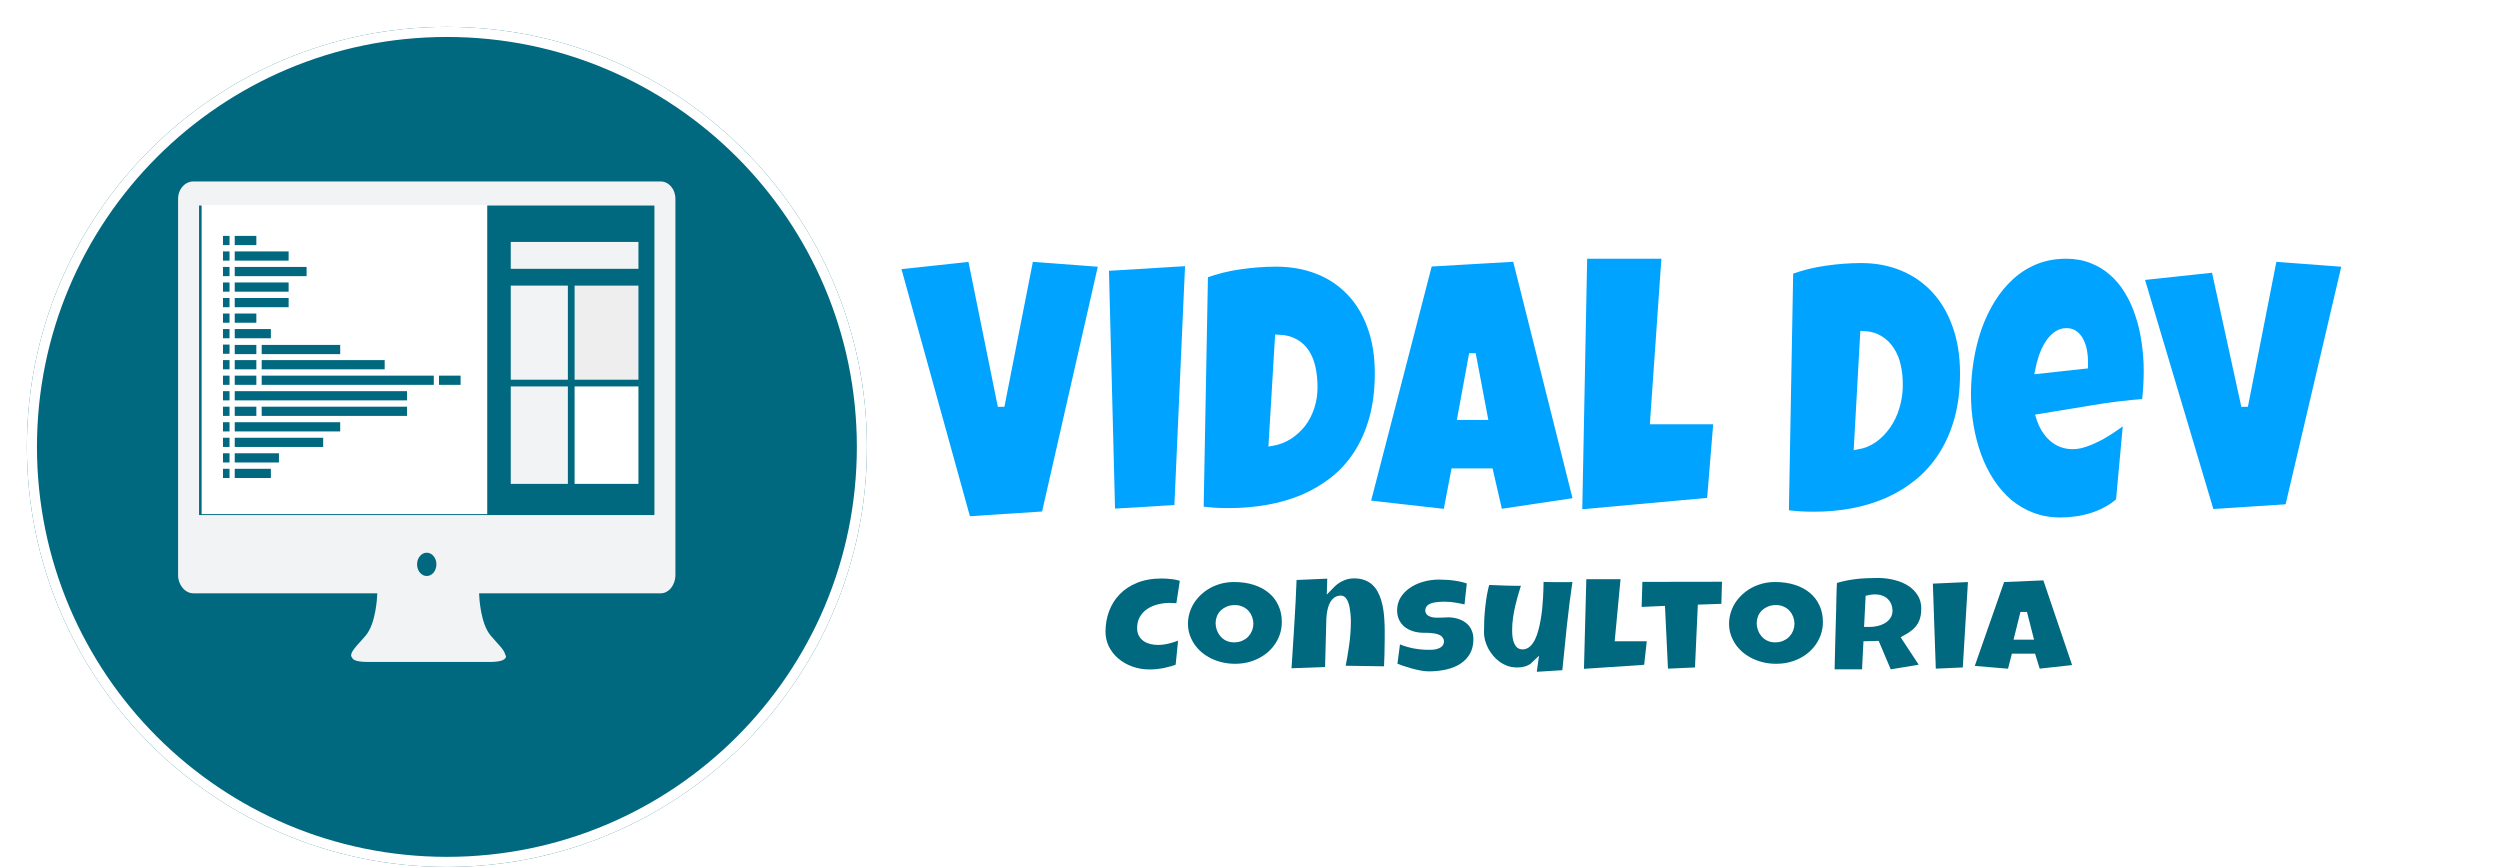 <svg width="744" height="258" viewBox="0 0 744 258" fill="none" xmlns="http://www.w3.org/2000/svg">
<g filter="url(#filter0_d)">
<mask id="path-1-outside-1" maskUnits="userSpaceOnUse" x="323" y="166" width="293" height="33" fill="black">
<rect fill="white" x="323" y="166" width="293" height="33"/>
<path d="M348.23 168.208L346.91 176.705C346.454 176.597 345.998 176.523 345.543 176.483C345.087 176.443 344.631 176.423 344.176 176.423C343.013 176.423 341.905 176.557 340.852 176.826C339.799 177.081 338.865 177.477 338.047 178.013C337.246 178.55 336.602 179.221 336.115 180.027C335.643 180.832 335.408 181.779 335.408 182.866C335.408 183.564 335.533 184.168 335.785 184.678C336.052 185.188 336.421 185.611 336.893 185.946C337.364 186.282 337.922 186.53 338.566 186.691C339.21 186.852 339.917 186.933 340.687 186.933C341.269 186.933 341.874 186.879 342.502 186.772C343.131 186.664 343.751 186.523 344.364 186.349C344.977 186.174 345.574 185.973 346.155 185.745C346.737 185.517 347.271 185.282 347.758 185.04L346.815 194.503C346.203 194.772 345.535 195.013 344.812 195.228C344.105 195.43 343.374 195.611 342.62 195.772C341.866 195.919 341.112 196.034 340.357 196.114C339.603 196.195 338.88 196.235 338.189 196.235C336.193 196.235 334.331 195.919 332.603 195.289C330.874 194.658 329.374 193.792 328.101 192.691C326.828 191.591 325.823 190.295 325.084 188.805C324.361 187.302 324 185.685 324 183.953C324 181.658 324.385 179.497 325.155 177.47C325.925 175.43 327.056 173.644 328.549 172.114C330.042 170.584 331.888 169.376 334.088 168.49C336.303 167.604 338.849 167.161 341.724 167.161C342.809 167.161 343.916 167.235 345.048 167.383C346.195 167.53 347.255 167.805 348.23 168.208Z"/>
<path d="M378.469 181.094C378.469 182.315 378.304 183.497 377.974 184.638C377.644 185.765 377.165 186.826 376.537 187.819C375.924 188.812 375.17 189.725 374.274 190.557C373.394 191.376 372.396 192.081 371.281 192.671C370.181 193.262 368.979 193.725 367.674 194.06C366.37 194.383 364.987 194.544 363.526 194.544C362.112 194.544 360.761 194.389 359.472 194.081C358.199 193.772 357.005 193.342 355.89 192.792C354.774 192.228 353.761 191.557 352.849 190.779C351.954 189.987 351.184 189.114 350.539 188.161C349.911 187.195 349.416 186.161 349.054 185.06C348.709 183.96 348.536 182.812 348.536 181.617C348.536 180.45 348.701 179.309 349.031 178.195C349.361 177.067 349.832 176.007 350.445 175.013C351.074 174.02 351.828 173.107 352.708 172.275C353.588 171.443 354.57 170.725 355.654 170.121C356.754 169.517 357.94 169.047 359.213 168.711C360.486 168.376 361.829 168.208 363.243 168.208C365.522 168.208 367.596 168.51 369.466 169.114C371.351 169.718 372.954 170.584 374.274 171.711C375.61 172.826 376.639 174.181 377.362 175.779C378.1 177.362 378.469 179.134 378.469 181.094ZM368.004 181.617C368.004 181.04 367.902 180.483 367.698 179.946C367.509 179.396 367.227 178.913 366.849 178.497C366.472 178.067 366.001 177.725 365.435 177.47C364.885 177.201 364.249 177.067 363.526 177.067C362.788 177.067 362.128 177.181 361.546 177.409C360.965 177.638 360.462 177.953 360.038 178.356C359.629 178.745 359.315 179.208 359.095 179.745C358.875 180.268 358.765 180.826 358.765 181.416C358.765 181.98 358.859 182.544 359.048 183.107C359.237 183.671 359.519 184.181 359.896 184.638C360.274 185.094 360.737 185.463 361.287 185.745C361.853 186.027 362.505 186.168 363.243 186.168C363.982 186.168 364.642 186.047 365.223 185.805C365.82 185.55 366.323 185.215 366.732 184.799C367.14 184.369 367.454 183.879 367.674 183.329C367.894 182.779 368.004 182.208 368.004 181.617Z"/>
<path d="M409.086 186.329C409.086 187.846 409.063 189.349 409.015 190.839C408.984 192.315 408.929 193.805 408.85 195.309L395.274 195.107C395.746 192.732 396.154 190.362 396.5 188C396.846 185.624 397.019 183.228 397.019 180.812C397.019 180.638 397.011 180.356 396.995 179.966C396.979 179.577 396.948 179.141 396.901 178.658C396.854 178.161 396.783 177.658 396.689 177.148C396.61 176.624 396.492 176.148 396.335 175.718C396.194 175.289 396.013 174.94 395.793 174.671C395.589 174.389 395.337 174.248 395.039 174.248C394.504 174.248 394.049 174.383 393.672 174.651C393.31 174.919 393.004 175.268 392.752 175.698C392.517 176.114 392.328 176.584 392.187 177.107C392.045 177.631 391.935 178.154 391.857 178.678C391.794 179.201 391.747 179.698 391.715 180.168C391.7 180.624 391.692 181 391.692 181.295C391.613 183.671 391.55 186.034 391.503 188.383C391.456 190.718 391.393 193.081 391.315 195.47L379.294 195.913C379.608 191.174 379.907 186.463 380.19 181.779C380.488 177.094 380.724 172.383 380.897 167.644L392.022 167.161L391.928 170.383C392.367 169.926 392.839 169.497 393.342 169.094C393.86 168.691 394.41 168.349 394.992 168.067C395.573 167.772 396.186 167.544 396.83 167.383C397.49 167.208 398.181 167.121 398.904 167.121C400.24 167.121 401.41 167.309 402.416 167.685C403.422 168.06 404.286 168.57 405.009 169.215C405.731 169.859 406.336 170.624 406.823 171.51C407.311 172.383 407.703 173.315 408.002 174.309C408.3 175.302 408.528 176.342 408.685 177.43C408.843 178.503 408.945 179.564 408.992 180.611C409.055 181.658 409.086 182.671 409.086 183.651C409.086 184.631 409.086 185.523 409.086 186.329Z"/>
<path d="M435.484 186.208C435.484 188.047 435.107 189.638 434.353 190.98C433.614 192.309 432.593 193.409 431.289 194.282C430 195.141 428.484 195.779 426.74 196.195C425.011 196.597 423.149 196.799 421.154 196.799C420.384 196.799 419.535 196.711 418.608 196.537C417.697 196.362 416.77 196.148 415.827 195.893C414.884 195.624 413.973 195.342 413.093 195.047C412.229 194.738 411.459 194.45 410.783 194.181L411.82 186.289C413.156 186.973 414.633 187.497 416.251 187.859C417.885 188.208 419.488 188.383 421.059 188.383C421.358 188.383 421.719 188.376 422.144 188.362C422.568 188.336 422.969 188.275 423.346 188.181C423.739 188.074 424.069 187.919 424.336 187.718C424.603 187.517 424.736 187.228 424.736 186.852C424.736 186.597 424.642 186.383 424.454 186.208C424.265 186.02 424.021 185.872 423.723 185.765C423.424 185.644 423.086 185.557 422.709 185.503C422.332 185.436 421.963 185.389 421.602 185.362C421.24 185.336 420.902 185.322 420.588 185.322C420.274 185.322 420.022 185.322 419.834 185.322C418.483 185.322 417.249 185.141 416.133 184.779C415.034 184.416 414.083 183.906 413.282 183.248C412.496 182.577 411.883 181.772 411.443 180.832C411.003 179.879 410.783 178.826 410.783 177.671C410.783 176.087 411.152 174.671 411.891 173.423C412.645 172.161 413.643 171.094 414.884 170.221C416.141 169.336 417.579 168.658 419.197 168.188C420.816 167.718 422.489 167.483 424.218 167.483C424.988 167.483 425.781 167.51 426.598 167.564C427.415 167.604 428.225 167.685 429.026 167.805C429.843 167.926 430.637 168.081 431.407 168.268C432.176 168.456 432.907 168.691 433.599 168.973L432.703 177.148C431.634 176.839 430.511 176.584 429.332 176.383C428.17 176.168 427.03 176.06 425.915 176.06C425.711 176.06 425.443 176.067 425.113 176.081C424.799 176.081 424.461 176.101 424.1 176.141C423.754 176.168 423.401 176.215 423.039 176.282C422.678 176.349 422.356 176.443 422.073 176.564C421.79 176.671 421.562 176.819 421.389 177.007C421.217 177.195 421.138 177.416 421.154 177.671C421.169 177.966 421.295 178.195 421.531 178.356C421.782 178.517 422.097 178.638 422.474 178.718C422.867 178.785 423.291 178.819 423.746 178.819C424.218 178.819 424.681 178.812 425.137 178.799C425.593 178.772 426.017 178.752 426.41 178.738C426.803 178.711 427.125 178.705 427.376 178.718C428.633 178.785 429.765 179.013 430.77 179.403C431.776 179.792 432.624 180.309 433.316 180.953C434.023 181.597 434.557 182.369 434.918 183.268C435.296 184.154 435.484 185.134 435.484 186.208Z"/>
<path d="M465.111 168.168C464.404 172.893 463.799 177.597 463.296 182.282C462.793 186.953 462.314 191.658 461.858 196.396L452.195 197L452.619 193.899C452.305 194.208 451.936 194.477 451.511 194.705C451.103 194.933 450.663 195.121 450.191 195.268C449.72 195.403 449.233 195.503 448.73 195.57C448.227 195.624 447.748 195.644 447.292 195.631C446.224 195.617 445.218 195.443 444.276 195.107C443.333 194.758 442.469 194.302 441.683 193.738C440.897 193.161 440.19 192.497 439.562 191.745C438.933 190.98 438.399 190.181 437.959 189.349C437.535 188.503 437.205 187.644 436.969 186.772C436.749 185.899 436.639 185.054 436.639 184.235C436.639 183.027 436.663 181.779 436.71 180.49C436.773 179.188 436.875 177.886 437.016 176.584C437.158 175.282 437.338 173.993 437.558 172.718C437.794 171.443 438.085 170.221 438.43 169.054C440.347 169.134 442.272 169.208 444.205 169.275C446.138 169.342 448.062 169.362 449.979 169.336C449.618 170.503 449.257 171.678 448.895 172.859C448.549 174.027 448.235 175.208 447.952 176.403C447.67 177.584 447.442 178.772 447.269 179.966C447.096 181.161 447.01 182.369 447.01 183.591C447.01 183.872 447.025 184.275 447.057 184.799C447.088 185.322 447.167 185.839 447.292 186.349C447.434 186.859 447.638 187.309 447.905 187.698C448.188 188.074 448.581 188.262 449.084 188.262C449.681 188.262 450.215 188.047 450.686 187.617C451.158 187.174 451.574 186.584 451.936 185.846C452.297 185.107 452.603 184.255 452.855 183.289C453.122 182.322 453.342 181.315 453.515 180.268C453.703 179.208 453.853 178.141 453.963 177.067C454.073 175.993 454.151 174.987 454.198 174.047C454.261 173.094 454.3 172.242 454.316 171.49C454.348 170.738 454.363 170.154 454.363 169.738C454.363 169.47 454.355 169.208 454.34 168.953C454.324 168.698 454.3 168.436 454.269 168.168C455.29 168.195 456.304 168.215 457.309 168.228C458.315 168.242 459.329 168.248 460.35 168.248C461.136 168.248 461.921 168.248 462.707 168.248C463.508 168.235 464.31 168.208 465.111 168.168Z"/>
<path d="M487.196 185.846L486.206 194.785L466.36 196.114L467.114 167.362H479.371L477.626 185.846H487.196Z"/>
<path d="M509.493 168.128L509.257 176.664L502.233 176.906L501.385 195.591L491.438 196.034L490.543 177.349L483.519 177.671L483.802 168.168L509.493 168.128Z"/>
<path d="M539.497 181.094C539.497 182.315 539.332 183.497 539.002 184.638C538.672 185.765 538.192 186.826 537.564 187.819C536.951 188.812 536.197 189.725 535.301 190.557C534.421 191.376 533.424 192.081 532.308 192.671C531.208 193.262 530.006 193.725 528.702 194.06C527.398 194.383 526.015 194.544 524.553 194.544C523.139 194.544 521.788 194.389 520.5 194.081C519.227 193.772 518.033 193.342 516.917 192.792C515.801 192.228 514.788 191.557 513.876 190.779C512.981 189.987 512.211 189.114 511.567 188.161C510.938 187.195 510.443 186.161 510.082 185.06C509.736 183.96 509.563 182.812 509.563 181.617C509.563 180.45 509.728 179.309 510.058 178.195C510.388 177.067 510.86 176.007 511.472 175.013C512.101 174.02 512.855 173.107 513.735 172.275C514.615 171.443 515.597 170.725 516.681 170.121C517.781 169.517 518.967 169.047 520.24 168.711C521.513 168.376 522.856 168.208 524.271 168.208C526.549 168.208 528.623 168.51 530.493 169.114C532.379 169.718 533.981 170.584 535.301 171.711C536.637 172.826 537.666 174.181 538.389 175.779C539.127 177.362 539.497 179.134 539.497 181.094ZM529.032 181.617C529.032 181.04 528.93 180.483 528.725 179.946C528.537 179.396 528.254 178.913 527.877 178.497C527.5 178.067 527.028 177.725 526.463 177.47C525.913 177.201 525.276 177.067 524.553 177.067C523.815 177.067 523.155 177.181 522.574 177.409C521.992 177.638 521.489 177.953 521.065 178.356C520.657 178.745 520.342 179.208 520.122 179.745C519.902 180.268 519.792 180.826 519.792 181.416C519.792 181.98 519.887 182.544 520.075 183.107C520.264 183.671 520.547 184.181 520.924 184.638C521.301 185.094 521.764 185.463 522.314 185.745C522.88 186.027 523.532 186.168 524.271 186.168C525.009 186.168 525.669 186.047 526.25 185.805C526.848 185.55 527.35 185.215 527.759 184.799C528.167 184.369 528.482 183.879 528.702 183.329C528.922 182.779 529.032 182.208 529.032 181.617Z"/>
<path d="M568.77 177.107C568.77 178.154 568.66 179.107 568.44 179.966C568.236 180.812 567.906 181.591 567.45 182.302C566.994 183.013 566.405 183.671 565.682 184.275C564.96 184.879 564.088 185.456 563.066 186.007L568.676 194.544L558.069 196.315L554.44 187.738L551.517 187.819L551.093 196.195H540.958C541.036 193.134 541.107 190.087 541.17 187.054C541.249 184.02 541.335 180.973 541.429 177.913C541.461 176.369 541.492 174.839 541.524 173.322C541.555 171.805 541.618 170.275 541.712 168.732C542.812 168.383 543.896 168.094 544.965 167.866C546.033 167.638 547.102 167.463 548.17 167.342C549.254 167.208 550.346 167.121 551.446 167.081C552.562 167.027 553.701 167 554.864 167C556.655 167 558.384 167.215 560.049 167.644C561.731 168.06 563.215 168.691 564.504 169.537C565.792 170.383 566.822 171.436 567.592 172.698C568.377 173.96 568.77 175.43 568.77 177.107ZM558.211 177.752C558.211 177.188 558.117 176.671 557.928 176.201C557.755 175.732 557.488 175.329 557.127 174.993C556.781 174.644 556.341 174.376 555.807 174.188C555.288 173.987 554.675 173.886 553.968 173.886C553.654 173.886 553.348 173.906 553.049 173.946C552.751 173.973 552.46 174.02 552.177 174.087L551.8 181.577H552.366C553.041 181.577 553.725 181.503 554.416 181.356C555.123 181.208 555.752 180.98 556.302 180.671C556.867 180.362 557.323 179.966 557.669 179.483C558.03 179 558.211 178.423 558.211 177.752Z"/>
<path d="M582.723 168.168L581.073 195.591L571.127 196.034L570.184 168.732L582.723 168.168Z"/>
<path d="M614 194.785L602.31 196.074L600.895 191.523H595.521L594.343 196.074L582.323 195.067L591.703 168.248L604.808 167.685L614 194.785ZM600.047 185.362L598.256 178.356L596.511 185.362H600.047Z"/>
</mask>
<path d="M348.23 168.208L346.91 176.705C346.454 176.597 345.998 176.523 345.543 176.483C345.087 176.443 344.631 176.423 344.176 176.423C343.013 176.423 341.905 176.557 340.852 176.826C339.799 177.081 338.865 177.477 338.047 178.013C337.246 178.55 336.602 179.221 336.115 180.027C335.643 180.832 335.408 181.779 335.408 182.866C335.408 183.564 335.533 184.168 335.785 184.678C336.052 185.188 336.421 185.611 336.893 185.946C337.364 186.282 337.922 186.53 338.566 186.691C339.21 186.852 339.917 186.933 340.687 186.933C341.269 186.933 341.874 186.879 342.502 186.772C343.131 186.664 343.751 186.523 344.364 186.349C344.977 186.174 345.574 185.973 346.155 185.745C346.737 185.517 347.271 185.282 347.758 185.04L346.815 194.503C346.203 194.772 345.535 195.013 344.812 195.228C344.105 195.43 343.374 195.611 342.62 195.772C341.866 195.919 341.112 196.034 340.357 196.114C339.603 196.195 338.88 196.235 338.189 196.235C336.193 196.235 334.331 195.919 332.603 195.289C330.874 194.658 329.374 193.792 328.101 192.691C326.828 191.591 325.823 190.295 325.084 188.805C324.361 187.302 324 185.685 324 183.953C324 181.658 324.385 179.497 325.155 177.47C325.925 175.43 327.056 173.644 328.549 172.114C330.042 170.584 331.888 169.376 334.088 168.49C336.303 167.604 338.849 167.161 341.724 167.161C342.809 167.161 343.916 167.235 345.048 167.383C346.195 167.53 347.255 167.805 348.23 168.208Z" fill="#006980"/>
<path d="M378.469 181.094C378.469 182.315 378.304 183.497 377.974 184.638C377.644 185.765 377.165 186.826 376.537 187.819C375.924 188.812 375.17 189.725 374.274 190.557C373.394 191.376 372.396 192.081 371.281 192.671C370.181 193.262 368.979 193.725 367.674 194.06C366.37 194.383 364.987 194.544 363.526 194.544C362.112 194.544 360.761 194.389 359.472 194.081C358.199 193.772 357.005 193.342 355.89 192.792C354.774 192.228 353.761 191.557 352.849 190.779C351.954 189.987 351.184 189.114 350.539 188.161C349.911 187.195 349.416 186.161 349.054 185.06C348.709 183.96 348.536 182.812 348.536 181.617C348.536 180.45 348.701 179.309 349.031 178.195C349.361 177.067 349.832 176.007 350.445 175.013C351.074 174.02 351.828 173.107 352.708 172.275C353.588 171.443 354.57 170.725 355.654 170.121C356.754 169.517 357.94 169.047 359.213 168.711C360.486 168.376 361.829 168.208 363.243 168.208C365.522 168.208 367.596 168.51 369.466 169.114C371.351 169.718 372.954 170.584 374.274 171.711C375.61 172.826 376.639 174.181 377.362 175.779C378.1 177.362 378.469 179.134 378.469 181.094ZM368.004 181.617C368.004 181.04 367.902 180.483 367.698 179.946C367.509 179.396 367.227 178.913 366.849 178.497C366.472 178.067 366.001 177.725 365.435 177.47C364.885 177.201 364.249 177.067 363.526 177.067C362.788 177.067 362.128 177.181 361.546 177.409C360.965 177.638 360.462 177.953 360.038 178.356C359.629 178.745 359.315 179.208 359.095 179.745C358.875 180.268 358.765 180.826 358.765 181.416C358.765 181.98 358.859 182.544 359.048 183.107C359.237 183.671 359.519 184.181 359.896 184.638C360.274 185.094 360.737 185.463 361.287 185.745C361.853 186.027 362.505 186.168 363.243 186.168C363.982 186.168 364.642 186.047 365.223 185.805C365.82 185.55 366.323 185.215 366.732 184.799C367.14 184.369 367.454 183.879 367.674 183.329C367.894 182.779 368.004 182.208 368.004 181.617Z" fill="#006980"/>
<path d="M409.086 186.329C409.086 187.846 409.063 189.349 409.015 190.839C408.984 192.315 408.929 193.805 408.85 195.309L395.274 195.107C395.746 192.732 396.154 190.362 396.5 188C396.846 185.624 397.019 183.228 397.019 180.812C397.019 180.638 397.011 180.356 396.995 179.966C396.979 179.577 396.948 179.141 396.901 178.658C396.854 178.161 396.783 177.658 396.689 177.148C396.61 176.624 396.492 176.148 396.335 175.718C396.194 175.289 396.013 174.94 395.793 174.671C395.589 174.389 395.337 174.248 395.039 174.248C394.504 174.248 394.049 174.383 393.672 174.651C393.31 174.919 393.004 175.268 392.752 175.698C392.517 176.114 392.328 176.584 392.187 177.107C392.045 177.631 391.935 178.154 391.857 178.678C391.794 179.201 391.747 179.698 391.715 180.168C391.7 180.624 391.692 181 391.692 181.295C391.613 183.671 391.55 186.034 391.503 188.383C391.456 190.718 391.393 193.081 391.315 195.47L379.294 195.913C379.608 191.174 379.907 186.463 380.19 181.779C380.488 177.094 380.724 172.383 380.897 167.644L392.022 167.161L391.928 170.383C392.367 169.926 392.839 169.497 393.342 169.094C393.86 168.691 394.41 168.349 394.992 168.067C395.573 167.772 396.186 167.544 396.83 167.383C397.49 167.208 398.181 167.121 398.904 167.121C400.24 167.121 401.41 167.309 402.416 167.685C403.422 168.06 404.286 168.57 405.009 169.215C405.731 169.859 406.336 170.624 406.823 171.51C407.311 172.383 407.703 173.315 408.002 174.309C408.3 175.302 408.528 176.342 408.685 177.43C408.843 178.503 408.945 179.564 408.992 180.611C409.055 181.658 409.086 182.671 409.086 183.651C409.086 184.631 409.086 185.523 409.086 186.329Z" fill="#006980"/>
<path d="M435.484 186.208C435.484 188.047 435.107 189.638 434.353 190.98C433.614 192.309 432.593 193.409 431.289 194.282C430 195.141 428.484 195.779 426.74 196.195C425.011 196.597 423.149 196.799 421.154 196.799C420.384 196.799 419.535 196.711 418.608 196.537C417.697 196.362 416.77 196.148 415.827 195.893C414.884 195.624 413.973 195.342 413.093 195.047C412.229 194.738 411.459 194.45 410.783 194.181L411.82 186.289C413.156 186.973 414.633 187.497 416.251 187.859C417.885 188.208 419.488 188.383 421.059 188.383C421.358 188.383 421.719 188.376 422.144 188.362C422.568 188.336 422.969 188.275 423.346 188.181C423.739 188.074 424.069 187.919 424.336 187.718C424.603 187.517 424.736 187.228 424.736 186.852C424.736 186.597 424.642 186.383 424.454 186.208C424.265 186.02 424.021 185.872 423.723 185.765C423.424 185.644 423.086 185.557 422.709 185.503C422.332 185.436 421.963 185.389 421.602 185.362C421.24 185.336 420.902 185.322 420.588 185.322C420.274 185.322 420.022 185.322 419.834 185.322C418.483 185.322 417.249 185.141 416.133 184.779C415.034 184.416 414.083 183.906 413.282 183.248C412.496 182.577 411.883 181.772 411.443 180.832C411.003 179.879 410.783 178.826 410.783 177.671C410.783 176.087 411.152 174.671 411.891 173.423C412.645 172.161 413.643 171.094 414.884 170.221C416.141 169.336 417.579 168.658 419.197 168.188C420.816 167.718 422.489 167.483 424.218 167.483C424.988 167.483 425.781 167.51 426.598 167.564C427.415 167.604 428.225 167.685 429.026 167.805C429.843 167.926 430.637 168.081 431.407 168.268C432.176 168.456 432.907 168.691 433.599 168.973L432.703 177.148C431.634 176.839 430.511 176.584 429.332 176.383C428.17 176.168 427.03 176.06 425.915 176.06C425.711 176.06 425.443 176.067 425.113 176.081C424.799 176.081 424.461 176.101 424.1 176.141C423.754 176.168 423.401 176.215 423.039 176.282C422.678 176.349 422.356 176.443 422.073 176.564C421.79 176.671 421.562 176.819 421.389 177.007C421.217 177.195 421.138 177.416 421.154 177.671C421.169 177.966 421.295 178.195 421.531 178.356C421.782 178.517 422.097 178.638 422.474 178.718C422.867 178.785 423.291 178.819 423.746 178.819C424.218 178.819 424.681 178.812 425.137 178.799C425.593 178.772 426.017 178.752 426.41 178.738C426.803 178.711 427.125 178.705 427.376 178.718C428.633 178.785 429.765 179.013 430.77 179.403C431.776 179.792 432.624 180.309 433.316 180.953C434.023 181.597 434.557 182.369 434.918 183.268C435.296 184.154 435.484 185.134 435.484 186.208Z" fill="#006980"/>
<path d="M465.111 168.168C464.404 172.893 463.799 177.597 463.296 182.282C462.793 186.953 462.314 191.658 461.858 196.396L452.195 197L452.619 193.899C452.305 194.208 451.936 194.477 451.511 194.705C451.103 194.933 450.663 195.121 450.191 195.268C449.72 195.403 449.233 195.503 448.73 195.57C448.227 195.624 447.748 195.644 447.292 195.631C446.224 195.617 445.218 195.443 444.276 195.107C443.333 194.758 442.469 194.302 441.683 193.738C440.897 193.161 440.19 192.497 439.562 191.745C438.933 190.98 438.399 190.181 437.959 189.349C437.535 188.503 437.205 187.644 436.969 186.772C436.749 185.899 436.639 185.054 436.639 184.235C436.639 183.027 436.663 181.779 436.71 180.49C436.773 179.188 436.875 177.886 437.016 176.584C437.158 175.282 437.338 173.993 437.558 172.718C437.794 171.443 438.085 170.221 438.43 169.054C440.347 169.134 442.272 169.208 444.205 169.275C446.138 169.342 448.062 169.362 449.979 169.336C449.618 170.503 449.257 171.678 448.895 172.859C448.549 174.027 448.235 175.208 447.952 176.403C447.67 177.584 447.442 178.772 447.269 179.966C447.096 181.161 447.01 182.369 447.01 183.591C447.01 183.872 447.025 184.275 447.057 184.799C447.088 185.322 447.167 185.839 447.292 186.349C447.434 186.859 447.638 187.309 447.905 187.698C448.188 188.074 448.581 188.262 449.084 188.262C449.681 188.262 450.215 188.047 450.686 187.617C451.158 187.174 451.574 186.584 451.936 185.846C452.297 185.107 452.603 184.255 452.855 183.289C453.122 182.322 453.342 181.315 453.515 180.268C453.703 179.208 453.853 178.141 453.963 177.067C454.073 175.993 454.151 174.987 454.198 174.047C454.261 173.094 454.3 172.242 454.316 171.49C454.348 170.738 454.363 170.154 454.363 169.738C454.363 169.47 454.355 169.208 454.34 168.953C454.324 168.698 454.3 168.436 454.269 168.168C455.29 168.195 456.304 168.215 457.309 168.228C458.315 168.242 459.329 168.248 460.35 168.248C461.136 168.248 461.921 168.248 462.707 168.248C463.508 168.235 464.31 168.208 465.111 168.168Z" fill="#006980"/>
<path d="M487.196 185.846L486.206 194.785L466.36 196.114L467.114 167.362H479.371L477.626 185.846H487.196Z" fill="#006980"/>
<path d="M509.493 168.128L509.257 176.664L502.233 176.906L501.385 195.591L491.438 196.034L490.543 177.349L483.519 177.671L483.802 168.168L509.493 168.128Z" fill="#006980"/>
<path d="M539.497 181.094C539.497 182.315 539.332 183.497 539.002 184.638C538.672 185.765 538.192 186.826 537.564 187.819C536.951 188.812 536.197 189.725 535.301 190.557C534.421 191.376 533.424 192.081 532.308 192.671C531.208 193.262 530.006 193.725 528.702 194.06C527.398 194.383 526.015 194.544 524.553 194.544C523.139 194.544 521.788 194.389 520.5 194.081C519.227 193.772 518.033 193.342 516.917 192.792C515.801 192.228 514.788 191.557 513.876 190.779C512.981 189.987 512.211 189.114 511.567 188.161C510.938 187.195 510.443 186.161 510.082 185.06C509.736 183.96 509.563 182.812 509.563 181.617C509.563 180.45 509.728 179.309 510.058 178.195C510.388 177.067 510.86 176.007 511.472 175.013C512.101 174.02 512.855 173.107 513.735 172.275C514.615 171.443 515.597 170.725 516.681 170.121C517.781 169.517 518.967 169.047 520.24 168.711C521.513 168.376 522.856 168.208 524.271 168.208C526.549 168.208 528.623 168.51 530.493 169.114C532.379 169.718 533.981 170.584 535.301 171.711C536.637 172.826 537.666 174.181 538.389 175.779C539.127 177.362 539.497 179.134 539.497 181.094ZM529.032 181.617C529.032 181.04 528.93 180.483 528.725 179.946C528.537 179.396 528.254 178.913 527.877 178.497C527.5 178.067 527.028 177.725 526.463 177.47C525.913 177.201 525.276 177.067 524.553 177.067C523.815 177.067 523.155 177.181 522.574 177.409C521.992 177.638 521.489 177.953 521.065 178.356C520.657 178.745 520.342 179.208 520.122 179.745C519.902 180.268 519.792 180.826 519.792 181.416C519.792 181.98 519.887 182.544 520.075 183.107C520.264 183.671 520.547 184.181 520.924 184.638C521.301 185.094 521.764 185.463 522.314 185.745C522.88 186.027 523.532 186.168 524.271 186.168C525.009 186.168 525.669 186.047 526.25 185.805C526.848 185.55 527.35 185.215 527.759 184.799C528.167 184.369 528.482 183.879 528.702 183.329C528.922 182.779 529.032 182.208 529.032 181.617Z" fill="#006980"/>
<path d="M568.77 177.107C568.77 178.154 568.66 179.107 568.44 179.966C568.236 180.812 567.906 181.591 567.45 182.302C566.994 183.013 566.405 183.671 565.682 184.275C564.96 184.879 564.088 185.456 563.066 186.007L568.676 194.544L558.069 196.315L554.44 187.738L551.517 187.819L551.093 196.195H540.958C541.036 193.134 541.107 190.087 541.17 187.054C541.249 184.02 541.335 180.973 541.429 177.913C541.461 176.369 541.492 174.839 541.524 173.322C541.555 171.805 541.618 170.275 541.712 168.732C542.812 168.383 543.896 168.094 544.965 167.866C546.033 167.638 547.102 167.463 548.17 167.342C549.254 167.208 550.346 167.121 551.446 167.081C552.562 167.027 553.701 167 554.864 167C556.655 167 558.384 167.215 560.049 167.644C561.731 168.06 563.215 168.691 564.504 169.537C565.792 170.383 566.822 171.436 567.592 172.698C568.377 173.96 568.77 175.43 568.77 177.107ZM558.211 177.752C558.211 177.188 558.117 176.671 557.928 176.201C557.755 175.732 557.488 175.329 557.127 174.993C556.781 174.644 556.341 174.376 555.807 174.188C555.288 173.987 554.675 173.886 553.968 173.886C553.654 173.886 553.348 173.906 553.049 173.946C552.751 173.973 552.46 174.02 552.177 174.087L551.8 181.577H552.366C553.041 181.577 553.725 181.503 554.416 181.356C555.123 181.208 555.752 180.98 556.302 180.671C556.867 180.362 557.323 179.966 557.669 179.483C558.03 179 558.211 178.423 558.211 177.752Z" fill="#006980"/>
<path d="M582.723 168.168L581.073 195.591L571.127 196.034L570.184 168.732L582.723 168.168Z" fill="#006980"/>
<path d="M614 194.785L602.31 196.074L600.895 191.523H595.521L594.343 196.074L582.323 195.067L591.703 168.248L604.808 167.685L614 194.785ZM600.047 185.362L598.256 178.356L596.511 185.362H600.047Z" fill="#006980"/>
<path d="M348.23 168.208L346.91 176.705C346.454 176.597 345.998 176.523 345.543 176.483C345.087 176.443 344.631 176.423 344.176 176.423C343.013 176.423 341.905 176.557 340.852 176.826C339.799 177.081 338.865 177.477 338.047 178.013C337.246 178.55 336.602 179.221 336.115 180.027C335.643 180.832 335.408 181.779 335.408 182.866C335.408 183.564 335.533 184.168 335.785 184.678C336.052 185.188 336.421 185.611 336.893 185.946C337.364 186.282 337.922 186.53 338.566 186.691C339.21 186.852 339.917 186.933 340.687 186.933C341.269 186.933 341.874 186.879 342.502 186.772C343.131 186.664 343.751 186.523 344.364 186.349C344.977 186.174 345.574 185.973 346.155 185.745C346.737 185.517 347.271 185.282 347.758 185.04L346.815 194.503C346.203 194.772 345.535 195.013 344.812 195.228C344.105 195.43 343.374 195.611 342.62 195.772C341.866 195.919 341.112 196.034 340.357 196.114C339.603 196.195 338.88 196.235 338.189 196.235C336.193 196.235 334.331 195.919 332.603 195.289C330.874 194.658 329.374 193.792 328.101 192.691C326.828 191.591 325.823 190.295 325.084 188.805C324.361 187.302 324 185.685 324 183.953C324 181.658 324.385 179.497 325.155 177.47C325.925 175.43 327.056 173.644 328.549 172.114C330.042 170.584 331.888 169.376 334.088 168.49C336.303 167.604 338.849 167.161 341.724 167.161C342.809 167.161 343.916 167.235 345.048 167.383C346.195 167.53 347.255 167.805 348.23 168.208Z" stroke="white" stroke-width="2" mask="url(#path-1-outside-1)"/>
<path d="M378.469 181.094C378.469 182.315 378.304 183.497 377.974 184.638C377.644 185.765 377.165 186.826 376.537 187.819C375.924 188.812 375.17 189.725 374.274 190.557C373.394 191.376 372.396 192.081 371.281 192.671C370.181 193.262 368.979 193.725 367.674 194.06C366.37 194.383 364.987 194.544 363.526 194.544C362.112 194.544 360.761 194.389 359.472 194.081C358.199 193.772 357.005 193.342 355.89 192.792C354.774 192.228 353.761 191.557 352.849 190.779C351.954 189.987 351.184 189.114 350.539 188.161C349.911 187.195 349.416 186.161 349.054 185.06C348.709 183.96 348.536 182.812 348.536 181.617C348.536 180.45 348.701 179.309 349.031 178.195C349.361 177.067 349.832 176.007 350.445 175.013C351.074 174.02 351.828 173.107 352.708 172.275C353.588 171.443 354.57 170.725 355.654 170.121C356.754 169.517 357.94 169.047 359.213 168.711C360.486 168.376 361.829 168.208 363.243 168.208C365.522 168.208 367.596 168.51 369.466 169.114C371.351 169.718 372.954 170.584 374.274 171.711C375.61 172.826 376.639 174.181 377.362 175.779C378.1 177.362 378.469 179.134 378.469 181.094ZM368.004 181.617C368.004 181.04 367.902 180.483 367.698 179.946C367.509 179.396 367.227 178.913 366.849 178.497C366.472 178.067 366.001 177.725 365.435 177.47C364.885 177.201 364.249 177.067 363.526 177.067C362.788 177.067 362.128 177.181 361.546 177.409C360.965 177.638 360.462 177.953 360.038 178.356C359.629 178.745 359.315 179.208 359.095 179.745C358.875 180.268 358.765 180.826 358.765 181.416C358.765 181.98 358.859 182.544 359.048 183.107C359.237 183.671 359.519 184.181 359.896 184.638C360.274 185.094 360.737 185.463 361.287 185.745C361.853 186.027 362.505 186.168 363.243 186.168C363.982 186.168 364.642 186.047 365.223 185.805C365.82 185.55 366.323 185.215 366.732 184.799C367.14 184.369 367.454 183.879 367.674 183.329C367.894 182.779 368.004 182.208 368.004 181.617Z" stroke="white" stroke-width="2" mask="url(#path-1-outside-1)"/>
<path d="M409.086 186.329C409.086 187.846 409.063 189.349 409.015 190.839C408.984 192.315 408.929 193.805 408.85 195.309L395.274 195.107C395.746 192.732 396.154 190.362 396.5 188C396.846 185.624 397.019 183.228 397.019 180.812C397.019 180.638 397.011 180.356 396.995 179.966C396.979 179.577 396.948 179.141 396.901 178.658C396.854 178.161 396.783 177.658 396.689 177.148C396.61 176.624 396.492 176.148 396.335 175.718C396.194 175.289 396.013 174.94 395.793 174.671C395.589 174.389 395.337 174.248 395.039 174.248C394.504 174.248 394.049 174.383 393.672 174.651C393.31 174.919 393.004 175.268 392.752 175.698C392.517 176.114 392.328 176.584 392.187 177.107C392.045 177.631 391.935 178.154 391.857 178.678C391.794 179.201 391.747 179.698 391.715 180.168C391.7 180.624 391.692 181 391.692 181.295C391.613 183.671 391.55 186.034 391.503 188.383C391.456 190.718 391.393 193.081 391.315 195.47L379.294 195.913C379.608 191.174 379.907 186.463 380.19 181.779C380.488 177.094 380.724 172.383 380.897 167.644L392.022 167.161L391.928 170.383C392.367 169.926 392.839 169.497 393.342 169.094C393.86 168.691 394.41 168.349 394.992 168.067C395.573 167.772 396.186 167.544 396.83 167.383C397.49 167.208 398.181 167.121 398.904 167.121C400.24 167.121 401.41 167.309 402.416 167.685C403.422 168.06 404.286 168.57 405.009 169.215C405.731 169.859 406.336 170.624 406.823 171.51C407.311 172.383 407.703 173.315 408.002 174.309C408.3 175.302 408.528 176.342 408.685 177.43C408.843 178.503 408.945 179.564 408.992 180.611C409.055 181.658 409.086 182.671 409.086 183.651C409.086 184.631 409.086 185.523 409.086 186.329Z" stroke="white" stroke-width="2" mask="url(#path-1-outside-1)"/>
<path d="M435.484 186.208C435.484 188.047 435.107 189.638 434.353 190.98C433.614 192.309 432.593 193.409 431.289 194.282C430 195.141 428.484 195.779 426.74 196.195C425.011 196.597 423.149 196.799 421.154 196.799C420.384 196.799 419.535 196.711 418.608 196.537C417.697 196.362 416.77 196.148 415.827 195.893C414.884 195.624 413.973 195.342 413.093 195.047C412.229 194.738 411.459 194.45 410.783 194.181L411.82 186.289C413.156 186.973 414.633 187.497 416.251 187.859C417.885 188.208 419.488 188.383 421.059 188.383C421.358 188.383 421.719 188.376 422.144 188.362C422.568 188.336 422.969 188.275 423.346 188.181C423.739 188.074 424.069 187.919 424.336 187.718C424.603 187.517 424.736 187.228 424.736 186.852C424.736 186.597 424.642 186.383 424.454 186.208C424.265 186.02 424.021 185.872 423.723 185.765C423.424 185.644 423.086 185.557 422.709 185.503C422.332 185.436 421.963 185.389 421.602 185.362C421.24 185.336 420.902 185.322 420.588 185.322C420.274 185.322 420.022 185.322 419.834 185.322C418.483 185.322 417.249 185.141 416.133 184.779C415.034 184.416 414.083 183.906 413.282 183.248C412.496 182.577 411.883 181.772 411.443 180.832C411.003 179.879 410.783 178.826 410.783 177.671C410.783 176.087 411.152 174.671 411.891 173.423C412.645 172.161 413.643 171.094 414.884 170.221C416.141 169.336 417.579 168.658 419.197 168.188C420.816 167.718 422.489 167.483 424.218 167.483C424.988 167.483 425.781 167.51 426.598 167.564C427.415 167.604 428.225 167.685 429.026 167.805C429.843 167.926 430.637 168.081 431.407 168.268C432.176 168.456 432.907 168.691 433.599 168.973L432.703 177.148C431.634 176.839 430.511 176.584 429.332 176.383C428.17 176.168 427.03 176.06 425.915 176.06C425.711 176.06 425.443 176.067 425.113 176.081C424.799 176.081 424.461 176.101 424.1 176.141C423.754 176.168 423.401 176.215 423.039 176.282C422.678 176.349 422.356 176.443 422.073 176.564C421.79 176.671 421.562 176.819 421.389 177.007C421.217 177.195 421.138 177.416 421.154 177.671C421.169 177.966 421.295 178.195 421.531 178.356C421.782 178.517 422.097 178.638 422.474 178.718C422.867 178.785 423.291 178.819 423.746 178.819C424.218 178.819 424.681 178.812 425.137 178.799C425.593 178.772 426.017 178.752 426.41 178.738C426.803 178.711 427.125 178.705 427.376 178.718C428.633 178.785 429.765 179.013 430.77 179.403C431.776 179.792 432.624 180.309 433.316 180.953C434.023 181.597 434.557 182.369 434.918 183.268C435.296 184.154 435.484 185.134 435.484 186.208Z" stroke="white" stroke-width="2" mask="url(#path-1-outside-1)"/>
<path d="M465.111 168.168C464.404 172.893 463.799 177.597 463.296 182.282C462.793 186.953 462.314 191.658 461.858 196.396L452.195 197L452.619 193.899C452.305 194.208 451.936 194.477 451.511 194.705C451.103 194.933 450.663 195.121 450.191 195.268C449.72 195.403 449.233 195.503 448.73 195.57C448.227 195.624 447.748 195.644 447.292 195.631C446.224 195.617 445.218 195.443 444.276 195.107C443.333 194.758 442.469 194.302 441.683 193.738C440.897 193.161 440.19 192.497 439.562 191.745C438.933 190.98 438.399 190.181 437.959 189.349C437.535 188.503 437.205 187.644 436.969 186.772C436.749 185.899 436.639 185.054 436.639 184.235C436.639 183.027 436.663 181.779 436.71 180.49C436.773 179.188 436.875 177.886 437.016 176.584C437.158 175.282 437.338 173.993 437.558 172.718C437.794 171.443 438.085 170.221 438.43 169.054C440.347 169.134 442.272 169.208 444.205 169.275C446.138 169.342 448.062 169.362 449.979 169.336C449.618 170.503 449.257 171.678 448.895 172.859C448.549 174.027 448.235 175.208 447.952 176.403C447.67 177.584 447.442 178.772 447.269 179.966C447.096 181.161 447.01 182.369 447.01 183.591C447.01 183.872 447.025 184.275 447.057 184.799C447.088 185.322 447.167 185.839 447.292 186.349C447.434 186.859 447.638 187.309 447.905 187.698C448.188 188.074 448.581 188.262 449.084 188.262C449.681 188.262 450.215 188.047 450.686 187.617C451.158 187.174 451.574 186.584 451.936 185.846C452.297 185.107 452.603 184.255 452.855 183.289C453.122 182.322 453.342 181.315 453.515 180.268C453.703 179.208 453.853 178.141 453.963 177.067C454.073 175.993 454.151 174.987 454.198 174.047C454.261 173.094 454.3 172.242 454.316 171.49C454.348 170.738 454.363 170.154 454.363 169.738C454.363 169.47 454.355 169.208 454.34 168.953C454.324 168.698 454.3 168.436 454.269 168.168C455.29 168.195 456.304 168.215 457.309 168.228C458.315 168.242 459.329 168.248 460.35 168.248C461.136 168.248 461.921 168.248 462.707 168.248C463.508 168.235 464.31 168.208 465.111 168.168Z" stroke="white" stroke-width="2" mask="url(#path-1-outside-1)"/>
<path d="M487.196 185.846L486.206 194.785L466.36 196.114L467.114 167.362H479.371L477.626 185.846H487.196Z" stroke="white" stroke-width="2" mask="url(#path-1-outside-1)"/>
<path d="M509.493 168.128L509.257 176.664L502.233 176.906L501.385 195.591L491.438 196.034L490.543 177.349L483.519 177.671L483.802 168.168L509.493 168.128Z" stroke="white" stroke-width="2" mask="url(#path-1-outside-1)"/>
<path d="M539.497 181.094C539.497 182.315 539.332 183.497 539.002 184.638C538.672 185.765 538.192 186.826 537.564 187.819C536.951 188.812 536.197 189.725 535.301 190.557C534.421 191.376 533.424 192.081 532.308 192.671C531.208 193.262 530.006 193.725 528.702 194.06C527.398 194.383 526.015 194.544 524.553 194.544C523.139 194.544 521.788 194.389 520.5 194.081C519.227 193.772 518.033 193.342 516.917 192.792C515.801 192.228 514.788 191.557 513.876 190.779C512.981 189.987 512.211 189.114 511.567 188.161C510.938 187.195 510.443 186.161 510.082 185.06C509.736 183.96 509.563 182.812 509.563 181.617C509.563 180.45 509.728 179.309 510.058 178.195C510.388 177.067 510.86 176.007 511.472 175.013C512.101 174.02 512.855 173.107 513.735 172.275C514.615 171.443 515.597 170.725 516.681 170.121C517.781 169.517 518.967 169.047 520.24 168.711C521.513 168.376 522.856 168.208 524.271 168.208C526.549 168.208 528.623 168.51 530.493 169.114C532.379 169.718 533.981 170.584 535.301 171.711C536.637 172.826 537.666 174.181 538.389 175.779C539.127 177.362 539.497 179.134 539.497 181.094ZM529.032 181.617C529.032 181.04 528.93 180.483 528.725 179.946C528.537 179.396 528.254 178.913 527.877 178.497C527.5 178.067 527.028 177.725 526.463 177.47C525.913 177.201 525.276 177.067 524.553 177.067C523.815 177.067 523.155 177.181 522.574 177.409C521.992 177.638 521.489 177.953 521.065 178.356C520.657 178.745 520.342 179.208 520.122 179.745C519.902 180.268 519.792 180.826 519.792 181.416C519.792 181.98 519.887 182.544 520.075 183.107C520.264 183.671 520.547 184.181 520.924 184.638C521.301 185.094 521.764 185.463 522.314 185.745C522.88 186.027 523.532 186.168 524.271 186.168C525.009 186.168 525.669 186.047 526.25 185.805C526.848 185.55 527.35 185.215 527.759 184.799C528.167 184.369 528.482 183.879 528.702 183.329C528.922 182.779 529.032 182.208 529.032 181.617Z" stroke="white" stroke-width="2" mask="url(#path-1-outside-1)"/>
<path d="M568.77 177.107C568.77 178.154 568.66 179.107 568.44 179.966C568.236 180.812 567.906 181.591 567.45 182.302C566.994 183.013 566.405 183.671 565.682 184.275C564.96 184.879 564.088 185.456 563.066 186.007L568.676 194.544L558.069 196.315L554.44 187.738L551.517 187.819L551.093 196.195H540.958C541.036 193.134 541.107 190.087 541.17 187.054C541.249 184.02 541.335 180.973 541.429 177.913C541.461 176.369 541.492 174.839 541.524 173.322C541.555 171.805 541.618 170.275 541.712 168.732C542.812 168.383 543.896 168.094 544.965 167.866C546.033 167.638 547.102 167.463 548.17 167.342C549.254 167.208 550.346 167.121 551.446 167.081C552.562 167.027 553.701 167 554.864 167C556.655 167 558.384 167.215 560.049 167.644C561.731 168.06 563.215 168.691 564.504 169.537C565.792 170.383 566.822 171.436 567.592 172.698C568.377 173.96 568.77 175.43 568.77 177.107ZM558.211 177.752C558.211 177.188 558.117 176.671 557.928 176.201C557.755 175.732 557.488 175.329 557.127 174.993C556.781 174.644 556.341 174.376 555.807 174.188C555.288 173.987 554.675 173.886 553.968 173.886C553.654 173.886 553.348 173.906 553.049 173.946C552.751 173.973 552.46 174.02 552.177 174.087L551.8 181.577H552.366C553.041 181.577 553.725 181.503 554.416 181.356C555.123 181.208 555.752 180.98 556.302 180.671C556.867 180.362 557.323 179.966 557.669 179.483C558.03 179 558.211 178.423 558.211 177.752Z" stroke="white" stroke-width="2" mask="url(#path-1-outside-1)"/>
<path d="M582.723 168.168L581.073 195.591L571.127 196.034L570.184 168.732L582.723 168.168Z" stroke="white" stroke-width="2" mask="url(#path-1-outside-1)"/>
<path d="M614 194.785L602.31 196.074L600.895 191.523H595.521L594.343 196.074L582.323 195.067L591.703 168.248L604.808 167.685L614 194.785ZM600.047 185.362L598.256 178.356L596.511 185.362H600.047Z" stroke="white" stroke-width="2" mask="url(#path-1-outside-1)"/>
</g>
<g filter="url(#filter1_d)">
<mask id="path-2-outside-2" maskUnits="userSpaceOnUse" x="260" y="70" width="435" height="81" fill="black">
<rect fill="white" x="260" y="70" width="435" height="81"/>
<path d="M322.934 73.469L305.936 148.175L282.9 149.678L262 74.22L284.014 71.859L292.932 115.867L301.57 71.859L322.934 73.469Z"/>
<path d="M348.711 73.147L345.46 146.243L325.86 147.424L324.003 74.65L348.711 73.147Z"/>
<path d="M405.14 106.099C405.14 111.108 404.583 115.599 403.468 119.57C402.354 123.541 400.79 127.066 398.777 130.143C396.796 133.184 394.427 135.778 391.672 137.925C388.916 140.071 385.897 141.842 382.615 143.238C379.333 144.597 375.834 145.599 372.119 146.243C368.434 146.887 364.641 147.209 360.74 147.209C359.285 147.209 357.86 147.173 356.467 147.102C355.074 146.995 353.649 146.851 352.194 146.673L353.495 76.796C356.901 75.544 360.399 74.667 363.991 74.166C367.614 73.63 371.205 73.361 374.766 73.361C379.194 73.361 383.265 74.077 386.981 75.508C390.696 76.939 393.901 79.05 396.595 81.841C399.288 84.596 401.378 88.013 402.865 92.092C404.382 96.135 405.14 100.804 405.14 106.099ZM373.558 126.708C375.416 126.386 377.104 125.742 378.621 124.776C380.169 123.774 381.5 122.558 382.615 121.126C383.73 119.659 384.581 118.014 385.169 116.189C385.789 114.328 386.098 112.361 386.098 110.285C386.098 108.246 385.912 106.35 385.541 104.596C385.169 102.808 384.566 101.269 383.73 99.981C382.894 98.657 381.794 97.62 380.432 96.868C379.07 96.081 377.398 95.652 375.416 95.58L373.558 126.708Z"/>
<path d="M464.217 144.096L441.181 147.531L438.394 135.402H427.805L425.483 147.531L401.796 144.848L420.281 73.361L446.104 71.859L464.217 144.096ZM436.722 118.98L433.192 100.303L429.756 118.98H436.722Z"/>
<path d="M505.924 120.268L503.973 144.096L464.867 147.639L466.353 71H490.504L487.067 120.268H505.924Z"/>
<path d="M579.305 106.099C579.305 111.108 578.748 115.634 577.633 119.677C576.519 123.685 574.955 127.262 572.942 130.411C570.961 133.524 568.592 136.207 565.836 138.461C563.081 140.715 560.062 142.576 556.78 144.043C553.498 145.474 549.999 146.547 546.284 147.263C542.599 147.943 538.806 148.283 534.905 148.283C533.45 148.283 532.025 148.247 530.632 148.175C529.239 148.068 527.814 147.925 526.359 147.746L527.659 75.723C531.065 74.471 534.564 73.594 538.156 73.093C541.778 72.556 545.37 72.288 548.931 72.288C553.358 72.288 557.43 73.057 561.146 74.596C564.861 76.134 568.066 78.353 570.759 81.251C573.453 84.149 575.543 87.691 577.029 91.877C578.547 96.063 579.305 100.804 579.305 106.099ZM560.263 109.534C560.294 107.602 560.108 105.741 559.706 103.952C559.334 102.163 558.7 100.589 557.802 99.23C556.935 97.834 555.82 96.725 554.458 95.902C553.095 95.043 551.47 94.578 549.581 94.507L547.723 127.781C549.581 127.459 551.268 126.762 552.786 125.688C554.303 124.579 555.603 123.237 556.687 121.663C557.802 120.053 558.653 118.282 559.241 116.35C559.861 114.382 560.201 112.361 560.263 110.285V109.534Z"/>
<path d="M633.97 105.348C633.97 108.461 633.784 111.573 633.412 114.686C628.118 115.08 622.854 115.724 617.621 116.618C612.389 117.477 607.156 118.336 601.923 119.194C602.728 121.77 603.982 123.828 605.685 125.366C607.419 126.905 609.478 127.674 611.862 127.674C613.101 127.674 614.448 127.406 615.903 126.869C617.389 126.332 618.86 125.67 620.315 124.883C621.77 124.06 623.164 123.184 624.495 122.253C625.827 121.323 626.972 120.482 627.932 119.731L625.703 144.096C624.495 145.17 623.179 146.082 621.755 146.834C620.362 147.585 618.906 148.193 617.389 148.658C615.872 149.123 614.339 149.463 612.791 149.678C611.243 149.893 609.726 150 608.24 150C605.174 150 602.372 149.517 599.833 148.551C597.294 147.585 594.988 146.243 592.913 144.526C590.87 142.773 589.074 140.715 587.526 138.354C585.978 135.993 584.693 133.416 583.671 130.626C582.649 127.835 581.875 124.883 581.349 121.77C580.822 118.658 580.559 115.509 580.559 112.325C580.559 108.997 580.822 105.67 581.349 102.342C581.875 99.015 582.665 95.813 583.717 92.736C584.801 89.659 586.148 86.814 587.758 84.202C589.399 81.555 591.303 79.247 593.471 77.279C595.638 75.311 598.084 73.773 600.809 72.664C603.564 71.555 606.599 71 609.912 71C612.667 71 615.175 71.447 617.436 72.342C619.727 73.2 621.755 74.417 623.52 75.991C625.316 77.53 626.864 79.372 628.164 81.519C629.496 83.666 630.579 86.027 631.415 88.603C632.282 91.144 632.917 93.845 633.32 96.707C633.753 99.534 633.97 102.414 633.97 105.348ZM615.392 102.557C615.392 101.555 615.299 100.536 615.113 99.498C614.928 98.425 614.618 97.459 614.185 96.6C613.782 95.741 613.24 95.043 612.559 94.507C611.878 93.934 611.026 93.648 610.005 93.648C608.766 93.648 607.667 94.042 606.707 94.829C605.778 95.58 604.973 96.546 604.292 97.727C603.611 98.872 603.054 100.124 602.62 101.484C602.187 102.843 601.861 104.096 601.645 105.24L615.392 103.738V102.557Z"/>
<path d="M693 73.469L676.002 146.029L652.965 147.531L632.066 77.44L654.08 75.079L662.997 115.867L671.636 71.859L693 73.469Z"/>
</mask>
<path d="M322.934 73.469L305.936 148.175L282.9 149.678L262 74.22L284.014 71.859L292.932 115.867L301.57 71.859L322.934 73.469Z" fill="#00A3FF"/>
<path d="M348.711 73.147L345.46 146.243L325.86 147.424L324.003 74.65L348.711 73.147Z" fill="#00A3FF"/>
<path d="M405.14 106.099C405.14 111.108 404.583 115.599 403.468 119.57C402.354 123.541 400.79 127.066 398.777 130.143C396.796 133.184 394.427 135.778 391.672 137.925C388.916 140.071 385.897 141.842 382.615 143.238C379.333 144.597 375.834 145.599 372.119 146.243C368.434 146.887 364.641 147.209 360.74 147.209C359.285 147.209 357.86 147.173 356.467 147.102C355.074 146.995 353.649 146.851 352.194 146.673L353.495 76.796C356.901 75.544 360.399 74.667 363.991 74.166C367.614 73.63 371.205 73.361 374.766 73.361C379.194 73.361 383.265 74.077 386.981 75.508C390.696 76.939 393.901 79.05 396.595 81.841C399.288 84.596 401.378 88.013 402.865 92.092C404.382 96.135 405.14 100.804 405.14 106.099ZM373.558 126.708C375.416 126.386 377.104 125.742 378.621 124.776C380.169 123.774 381.5 122.558 382.615 121.126C383.73 119.659 384.581 118.014 385.169 116.189C385.789 114.328 386.098 112.361 386.098 110.285C386.098 108.246 385.912 106.35 385.541 104.596C385.169 102.808 384.566 101.269 383.73 99.981C382.894 98.657 381.794 97.62 380.432 96.868C379.07 96.081 377.398 95.652 375.416 95.58L373.558 126.708Z" fill="#00A3FF"/>
<path d="M464.217 144.096L441.181 147.531L438.394 135.402H427.805L425.483 147.531L401.796 144.848L420.281 73.361L446.104 71.859L464.217 144.096ZM436.722 118.98L433.192 100.303L429.756 118.98H436.722Z" fill="#00A3FF"/>
<path d="M505.924 120.268L503.973 144.096L464.867 147.639L466.353 71H490.504L487.067 120.268H505.924Z" fill="#00A3FF"/>
<path d="M579.305 106.099C579.305 111.108 578.748 115.634 577.633 119.677C576.519 123.685 574.955 127.262 572.942 130.411C570.961 133.524 568.592 136.207 565.836 138.461C563.081 140.715 560.062 142.576 556.78 144.043C553.498 145.474 549.999 146.547 546.284 147.263C542.599 147.943 538.806 148.283 534.905 148.283C533.45 148.283 532.025 148.247 530.632 148.175C529.239 148.068 527.814 147.925 526.359 147.746L527.659 75.723C531.065 74.471 534.564 73.594 538.156 73.093C541.778 72.556 545.37 72.288 548.931 72.288C553.358 72.288 557.43 73.057 561.146 74.596C564.861 76.134 568.066 78.353 570.759 81.251C573.453 84.149 575.543 87.691 577.029 91.877C578.547 96.063 579.305 100.804 579.305 106.099ZM560.263 109.534C560.294 107.602 560.108 105.741 559.706 103.952C559.334 102.163 558.7 100.589 557.802 99.23C556.935 97.834 555.82 96.725 554.458 95.902C553.095 95.043 551.47 94.578 549.581 94.507L547.723 127.781C549.581 127.459 551.268 126.762 552.786 125.688C554.303 124.579 555.603 123.237 556.687 121.663C557.802 120.053 558.653 118.282 559.241 116.35C559.861 114.382 560.201 112.361 560.263 110.285V109.534Z" fill="#00A3FF"/>
<path d="M633.97 105.348C633.97 108.461 633.784 111.573 633.412 114.686C628.118 115.08 622.854 115.724 617.621 116.618C612.389 117.477 607.156 118.336 601.923 119.194C602.728 121.77 603.982 123.828 605.685 125.366C607.419 126.905 609.478 127.674 611.862 127.674C613.101 127.674 614.448 127.406 615.903 126.869C617.389 126.332 618.86 125.67 620.315 124.883C621.77 124.06 623.164 123.184 624.495 122.253C625.827 121.323 626.972 120.482 627.932 119.731L625.703 144.096C624.495 145.17 623.179 146.082 621.755 146.834C620.362 147.585 618.906 148.193 617.389 148.658C615.872 149.123 614.339 149.463 612.791 149.678C611.243 149.893 609.726 150 608.24 150C605.174 150 602.372 149.517 599.833 148.551C597.294 147.585 594.988 146.243 592.913 144.526C590.87 142.773 589.074 140.715 587.526 138.354C585.978 135.993 584.693 133.416 583.671 130.626C582.649 127.835 581.875 124.883 581.349 121.77C580.822 118.658 580.559 115.509 580.559 112.325C580.559 108.997 580.822 105.67 581.349 102.342C581.875 99.015 582.665 95.813 583.717 92.736C584.801 89.659 586.148 86.814 587.758 84.202C589.399 81.555 591.303 79.247 593.471 77.279C595.638 75.311 598.084 73.773 600.809 72.664C603.564 71.555 606.599 71 609.912 71C612.667 71 615.175 71.447 617.436 72.342C619.727 73.2 621.755 74.417 623.52 75.991C625.316 77.53 626.864 79.372 628.164 81.519C629.496 83.666 630.579 86.027 631.415 88.603C632.282 91.144 632.917 93.845 633.32 96.707C633.753 99.534 633.97 102.414 633.97 105.348ZM615.392 102.557C615.392 101.555 615.299 100.536 615.113 99.498C614.928 98.425 614.618 97.459 614.185 96.6C613.782 95.741 613.24 95.043 612.559 94.507C611.878 93.934 611.026 93.648 610.005 93.648C608.766 93.648 607.667 94.042 606.707 94.829C605.778 95.58 604.973 96.546 604.292 97.727C603.611 98.872 603.054 100.124 602.62 101.484C602.187 102.843 601.861 104.096 601.645 105.24L615.392 103.738V102.557Z" fill="#00A3FF"/>
<path d="M693 73.469L676.002 146.029L652.965 147.531L632.066 77.44L654.08 75.079L662.997 115.867L671.636 71.859L693 73.469Z" fill="#00A3FF"/>
<path d="M322.934 73.469L305.936 148.175L282.9 149.678L262 74.22L284.014 71.859L292.932 115.867L301.57 71.859L322.934 73.469Z" stroke="white" stroke-width="2" mask="url(#path-2-outside-2)"/>
<path d="M348.711 73.147L345.46 146.243L325.86 147.424L324.003 74.65L348.711 73.147Z" stroke="white" stroke-width="2" mask="url(#path-2-outside-2)"/>
<path d="M405.14 106.099C405.14 111.108 404.583 115.599 403.468 119.57C402.354 123.541 400.79 127.066 398.777 130.143C396.796 133.184 394.427 135.778 391.672 137.925C388.916 140.071 385.897 141.842 382.615 143.238C379.333 144.597 375.834 145.599 372.119 146.243C368.434 146.887 364.641 147.209 360.74 147.209C359.285 147.209 357.86 147.173 356.467 147.102C355.074 146.995 353.649 146.851 352.194 146.673L353.495 76.796C356.901 75.544 360.399 74.667 363.991 74.166C367.614 73.63 371.205 73.361 374.766 73.361C379.194 73.361 383.265 74.077 386.981 75.508C390.696 76.939 393.901 79.05 396.595 81.841C399.288 84.596 401.378 88.013 402.865 92.092C404.382 96.135 405.14 100.804 405.14 106.099ZM373.558 126.708C375.416 126.386 377.104 125.742 378.621 124.776C380.169 123.774 381.5 122.558 382.615 121.126C383.73 119.659 384.581 118.014 385.169 116.189C385.789 114.328 386.098 112.361 386.098 110.285C386.098 108.246 385.912 106.35 385.541 104.596C385.169 102.808 384.566 101.269 383.73 99.981C382.894 98.657 381.794 97.62 380.432 96.868C379.07 96.081 377.398 95.652 375.416 95.58L373.558 126.708Z" stroke="white" stroke-width="2" mask="url(#path-2-outside-2)"/>
<path d="M464.217 144.096L441.181 147.531L438.394 135.402H427.805L425.483 147.531L401.796 144.848L420.281 73.361L446.104 71.859L464.217 144.096ZM436.722 118.98L433.192 100.303L429.756 118.98H436.722Z" stroke="white" stroke-width="2" mask="url(#path-2-outside-2)"/>
<path d="M505.924 120.268L503.973 144.096L464.867 147.639L466.353 71H490.504L487.067 120.268H505.924Z" stroke="white" stroke-width="2" mask="url(#path-2-outside-2)"/>
<path d="M579.305 106.099C579.305 111.108 578.748 115.634 577.633 119.677C576.519 123.685 574.955 127.262 572.942 130.411C570.961 133.524 568.592 136.207 565.836 138.461C563.081 140.715 560.062 142.576 556.78 144.043C553.498 145.474 549.999 146.547 546.284 147.263C542.599 147.943 538.806 148.283 534.905 148.283C533.45 148.283 532.025 148.247 530.632 148.175C529.239 148.068 527.814 147.925 526.359 147.746L527.659 75.723C531.065 74.471 534.564 73.594 538.156 73.093C541.778 72.556 545.37 72.288 548.931 72.288C553.358 72.288 557.43 73.057 561.146 74.596C564.861 76.134 568.066 78.353 570.759 81.251C573.453 84.149 575.543 87.691 577.029 91.877C578.547 96.063 579.305 100.804 579.305 106.099ZM560.263 109.534C560.294 107.602 560.108 105.741 559.706 103.952C559.334 102.163 558.7 100.589 557.802 99.23C556.935 97.834 555.82 96.725 554.458 95.902C553.095 95.043 551.47 94.578 549.581 94.507L547.723 127.781C549.581 127.459 551.268 126.762 552.786 125.688C554.303 124.579 555.603 123.237 556.687 121.663C557.802 120.053 558.653 118.282 559.241 116.35C559.861 114.382 560.201 112.361 560.263 110.285V109.534Z" stroke="white" stroke-width="2" mask="url(#path-2-outside-2)"/>
<path d="M633.97 105.348C633.97 108.461 633.784 111.573 633.412 114.686C628.118 115.08 622.854 115.724 617.621 116.618C612.389 117.477 607.156 118.336 601.923 119.194C602.728 121.77 603.982 123.828 605.685 125.366C607.419 126.905 609.478 127.674 611.862 127.674C613.101 127.674 614.448 127.406 615.903 126.869C617.389 126.332 618.86 125.67 620.315 124.883C621.77 124.06 623.164 123.184 624.495 122.253C625.827 121.323 626.972 120.482 627.932 119.731L625.703 144.096C624.495 145.17 623.179 146.082 621.755 146.834C620.362 147.585 618.906 148.193 617.389 148.658C615.872 149.123 614.339 149.463 612.791 149.678C611.243 149.893 609.726 150 608.24 150C605.174 150 602.372 149.517 599.833 148.551C597.294 147.585 594.988 146.243 592.913 144.526C590.87 142.773 589.074 140.715 587.526 138.354C585.978 135.993 584.693 133.416 583.671 130.626C582.649 127.835 581.875 124.883 581.349 121.77C580.822 118.658 580.559 115.509 580.559 112.325C580.559 108.997 580.822 105.67 581.349 102.342C581.875 99.015 582.665 95.813 583.717 92.736C584.801 89.659 586.148 86.814 587.758 84.202C589.399 81.555 591.303 79.247 593.471 77.279C595.638 75.311 598.084 73.773 600.809 72.664C603.564 71.555 606.599 71 609.912 71C612.667 71 615.175 71.447 617.436 72.342C619.727 73.2 621.755 74.417 623.52 75.991C625.316 77.53 626.864 79.372 628.164 81.519C629.496 83.666 630.579 86.027 631.415 88.603C632.282 91.144 632.917 93.845 633.32 96.707C633.753 99.534 633.97 102.414 633.97 105.348ZM615.392 102.557C615.392 101.555 615.299 100.536 615.113 99.498C614.928 98.425 614.618 97.459 614.185 96.6C613.782 95.741 613.24 95.043 612.559 94.507C611.878 93.934 611.026 93.648 610.005 93.648C608.766 93.648 607.667 94.042 606.707 94.829C605.778 95.58 604.973 96.546 604.292 97.727C603.611 98.872 603.054 100.124 602.62 101.484C602.187 102.843 601.861 104.096 601.645 105.24L615.392 103.738V102.557Z" stroke="white" stroke-width="2" mask="url(#path-2-outside-2)"/>
<path d="M693 73.469L676.002 146.029L652.965 147.531L632.066 77.44L654.08 75.079L662.997 115.867L671.636 71.859L693 73.469Z" stroke="white" stroke-width="2" mask="url(#path-2-outside-2)"/>
</g>
<g filter="url(#filter2_di)">
<path d="M254 125C254 194.036 198.036 250 129 250C59.964 250 4 194.036 4 125C4 55.964 59.964 0 129 0C198.036 0 254 55.964 254 125Z" fill="#006980"/>
<path d="M252.5 125C252.5 193.207 197.207 248.5 129 248.5C60.793 248.5 5.5 193.207 5.5 125C5.5 56.793 60.793 1.5 129 1.5C197.207 1.5 252.5 56.793 252.5 125Z" stroke="white" stroke-width="3"/>
</g>
<path d="M169 143.996V115H152V143.996V144H169V143.996Z" fill="#F2F3F4"/>
<path d="M196.585 54H128.224H125.895H57.533C55.099 54 53 56.234 53 59.171V160.806V161.159V170.576V171.164C53 174.1 55.099 176.569 57.533 176.569H112.287C112.223 178.253 111.787 185.505 108.929 189.013C106.678 191.784 103.55 194.375 104.771 195.707C105.067 196.528 106.471 197 109.663 197C116.706 197 124.332 197 127.124 197C127.83 197 128.227 197 128.227 197C131.017 197 138.646 197 145.686 197C149.322 197 150.592 196.28 150.604 195.211H150.48V194.856H150.352C150.19 193.409 147.764 191.275 145.927 189.022C143.07 185.515 142.637 178.266 142.573 176.582H196.591C199.026 176.582 201 174.114 201 171.173V170.585V161.168V160.815V59.172C200.997 56.232 199.02 54 196.585 54ZM126.998 171.421C125.407 171.421 124.12 169.873 124.12 167.953C124.12 166.036 125.407 164.484 126.998 164.484C128.587 164.484 129.875 166.036 129.875 167.953C129.875 169.871 128.585 171.421 126.998 171.421ZM194.756 153.281H145.013H59.241V61.17H145.013H194.756V153.281Z" fill="#F2F3F4"/>
<path d="M190 72H152V80H190V72Z" fill="#F2F3F4"/>
<path d="M169 85H152V113H169V85Z" fill="#F2F3F4"/>
<path d="M60 61V153H145V61H60ZM114.48 107.166V109.91H77.875V107.166H114.48ZM101.243 105.389H77.875V102.645H101.243V105.389ZM69.853 70.199H76.289V72.943H69.853V70.199ZM69.853 74.821H85.895V77.565H69.853V74.821ZM69.853 79.441H91.243V82.185H69.853V79.441ZM69.853 84.061H85.895V86.805H69.853V84.061ZM69.853 88.683H85.895V91.427H69.853V88.683ZM69.853 93.304H76.289V96.047H69.853V93.304ZM69.853 97.926H80.614V100.669H69.853V97.926ZM69.853 102.645H76.289V105.389H69.853V102.645ZM69.853 107.166H76.289V109.91H69.853V107.166ZM69.853 111.788H76.289V114.532H69.853V111.788ZM69.853 116.408H121.13V119.152H69.853V116.408ZM69.853 121.03H76.289V123.774H69.853V121.03ZM68.311 142.258H66.359V139.513H68.311V142.258ZM68.311 137.636H66.359V134.893H68.311V137.636ZM68.311 133.016H66.359V130.273H68.311V133.016ZM68.311 128.396H66.359V125.651H68.311V128.396ZM68.311 123.774H66.359V121.03H68.311V123.774ZM68.311 119.152H66.359V116.408H68.311V119.152ZM68.311 114.532H66.359V111.788H68.311V114.532ZM68.311 109.91H66.359V107.166H68.311V109.91ZM68.311 105.289H66.359V102.546H68.311V105.289ZM68.311 100.669H66.359V97.926H68.311V100.669ZM68.311 96.047H66.359V93.304H68.311V96.047ZM68.311 91.427H66.359V88.683H68.311V91.427ZM68.311 86.805H66.359V84.061H68.311V86.805ZM68.311 82.185H66.359V79.441H68.311V82.185ZM68.311 77.565H66.359V74.821H68.311V77.565ZM68.311 72.943H66.359V70.199H68.311V72.943ZM80.614 142.258H69.853V139.513H80.614V142.258ZM83.014 137.636H69.853V134.893H83.014V137.636ZM96.177 133.016H69.853V130.273H96.177V133.016ZM101.241 128.396H69.853V125.651H101.241V128.396ZM121.132 123.774H77.875V121.03H121.132V123.774ZM129.097 114.532H77.875V111.788H129.097V114.532ZM137.075 114.532H130.638V111.788H137.075V114.532Z" fill="white"/>
<path d="M171 143.996V144H190V143.996V115H171V143.996Z" fill="white"/>
<path d="M190 85H171V113H190V85Z" fill="#EEEEEE"/>
<defs>
<filter id="filter0_d" x="272" y="115" width="402.347" height="142.074" filterUnits="userSpaceOnUse" color-interpolation-filters="sRGB">
<feFlood flood-opacity="0" result="BackgroundImageFix"/>
<feColorMatrix in="SourceAlpha" type="matrix" values="0 0 0 0 0 0 0 0 0 0 0 0 0 0 0 0 0 0 127 0"/>
<feOffset dx="4" dy="4"/>
<feGaussianBlur stdDeviation="27.5"/>
<feColorMatrix type="matrix" values="0 0 0 0 0 0 0 0 0 0.412 0 0 0 0 0.502 0 0 0 0.55 0"/>
<feBlend mode="normal" in2="BackgroundImageFix" result="effect1_dropShadow"/>
<feBlend mode="normal" in="SourceGraphic" in2="effect1_dropShadow" result="shape"/>
</filter>
<filter id="filter1_d" x="221.722" y="31" width="521.518" height="169" filterUnits="userSpaceOnUse" color-interpolation-filters="sRGB">
<feFlood flood-opacity="0" result="BackgroundImageFix"/>
<feColorMatrix in="SourceAlpha" type="matrix" values="0 0 0 0 0 0 0 0 0 0 0 0 0 0 0 0 0 0 127 0"/>
<feOffset dx="5" dy="5"/>
<feGaussianBlur stdDeviation="22"/>
<feColorMatrix type="matrix" values="0 0 0 0 0 0 0 0 0 0.58 0 0 0 0 1 0 0 0 0.44 0"/>
<feBlend mode="normal" in2="BackgroundImageFix" result="effect1_dropShadow"/>
<feBlend mode="normal" in="SourceGraphic" in2="effect1_dropShadow" result="shape"/>
</filter>
<filter id="filter2_di" x="0" y="0" width="258" height="258" filterUnits="userSpaceOnUse" color-interpolation-filters="sRGB">
<feFlood flood-opacity="0" result="BackgroundImageFix"/>
<feColorMatrix in="SourceAlpha" type="matrix" values="0 0 0 0 0 0 0 0 0 0 0 0 0 0 0 0 0 0 127 0"/>
<feOffset dy="4"/>
<feGaussianBlur stdDeviation="2"/>
<feColorMatrix type="matrix" values="0 0 0 0 0 0 0 0 0 0 0 0 0 0 0 0 0 0 0.25 0"/>
<feBlend mode="normal" in2="BackgroundImageFix" result="effect1_dropShadow"/>
<feBlend mode="normal" in="SourceGraphic" in2="effect1_dropShadow" result="shape"/>
<feColorMatrix in="SourceAlpha" type="matrix" values="0 0 0 0 0 0 0 0 0 0 0 0 0 0 0 0 0 0 127 0" result="hardAlpha"/>
<feOffset dx="4" dy="4"/>
<feGaussianBlur stdDeviation="30"/>
<feComposite in2="hardAlpha" operator="arithmetic" k2="-1" k3="1"/>
<feColorMatrix type="matrix" values="0 0 0 0 1 0 0 0 0 1 0 0 0 0 1 0 0 0 1 0"/>
<feBlend mode="normal" in2="shape" result="effect2_innerShadow"/>
</filter>
</defs>
</svg>
